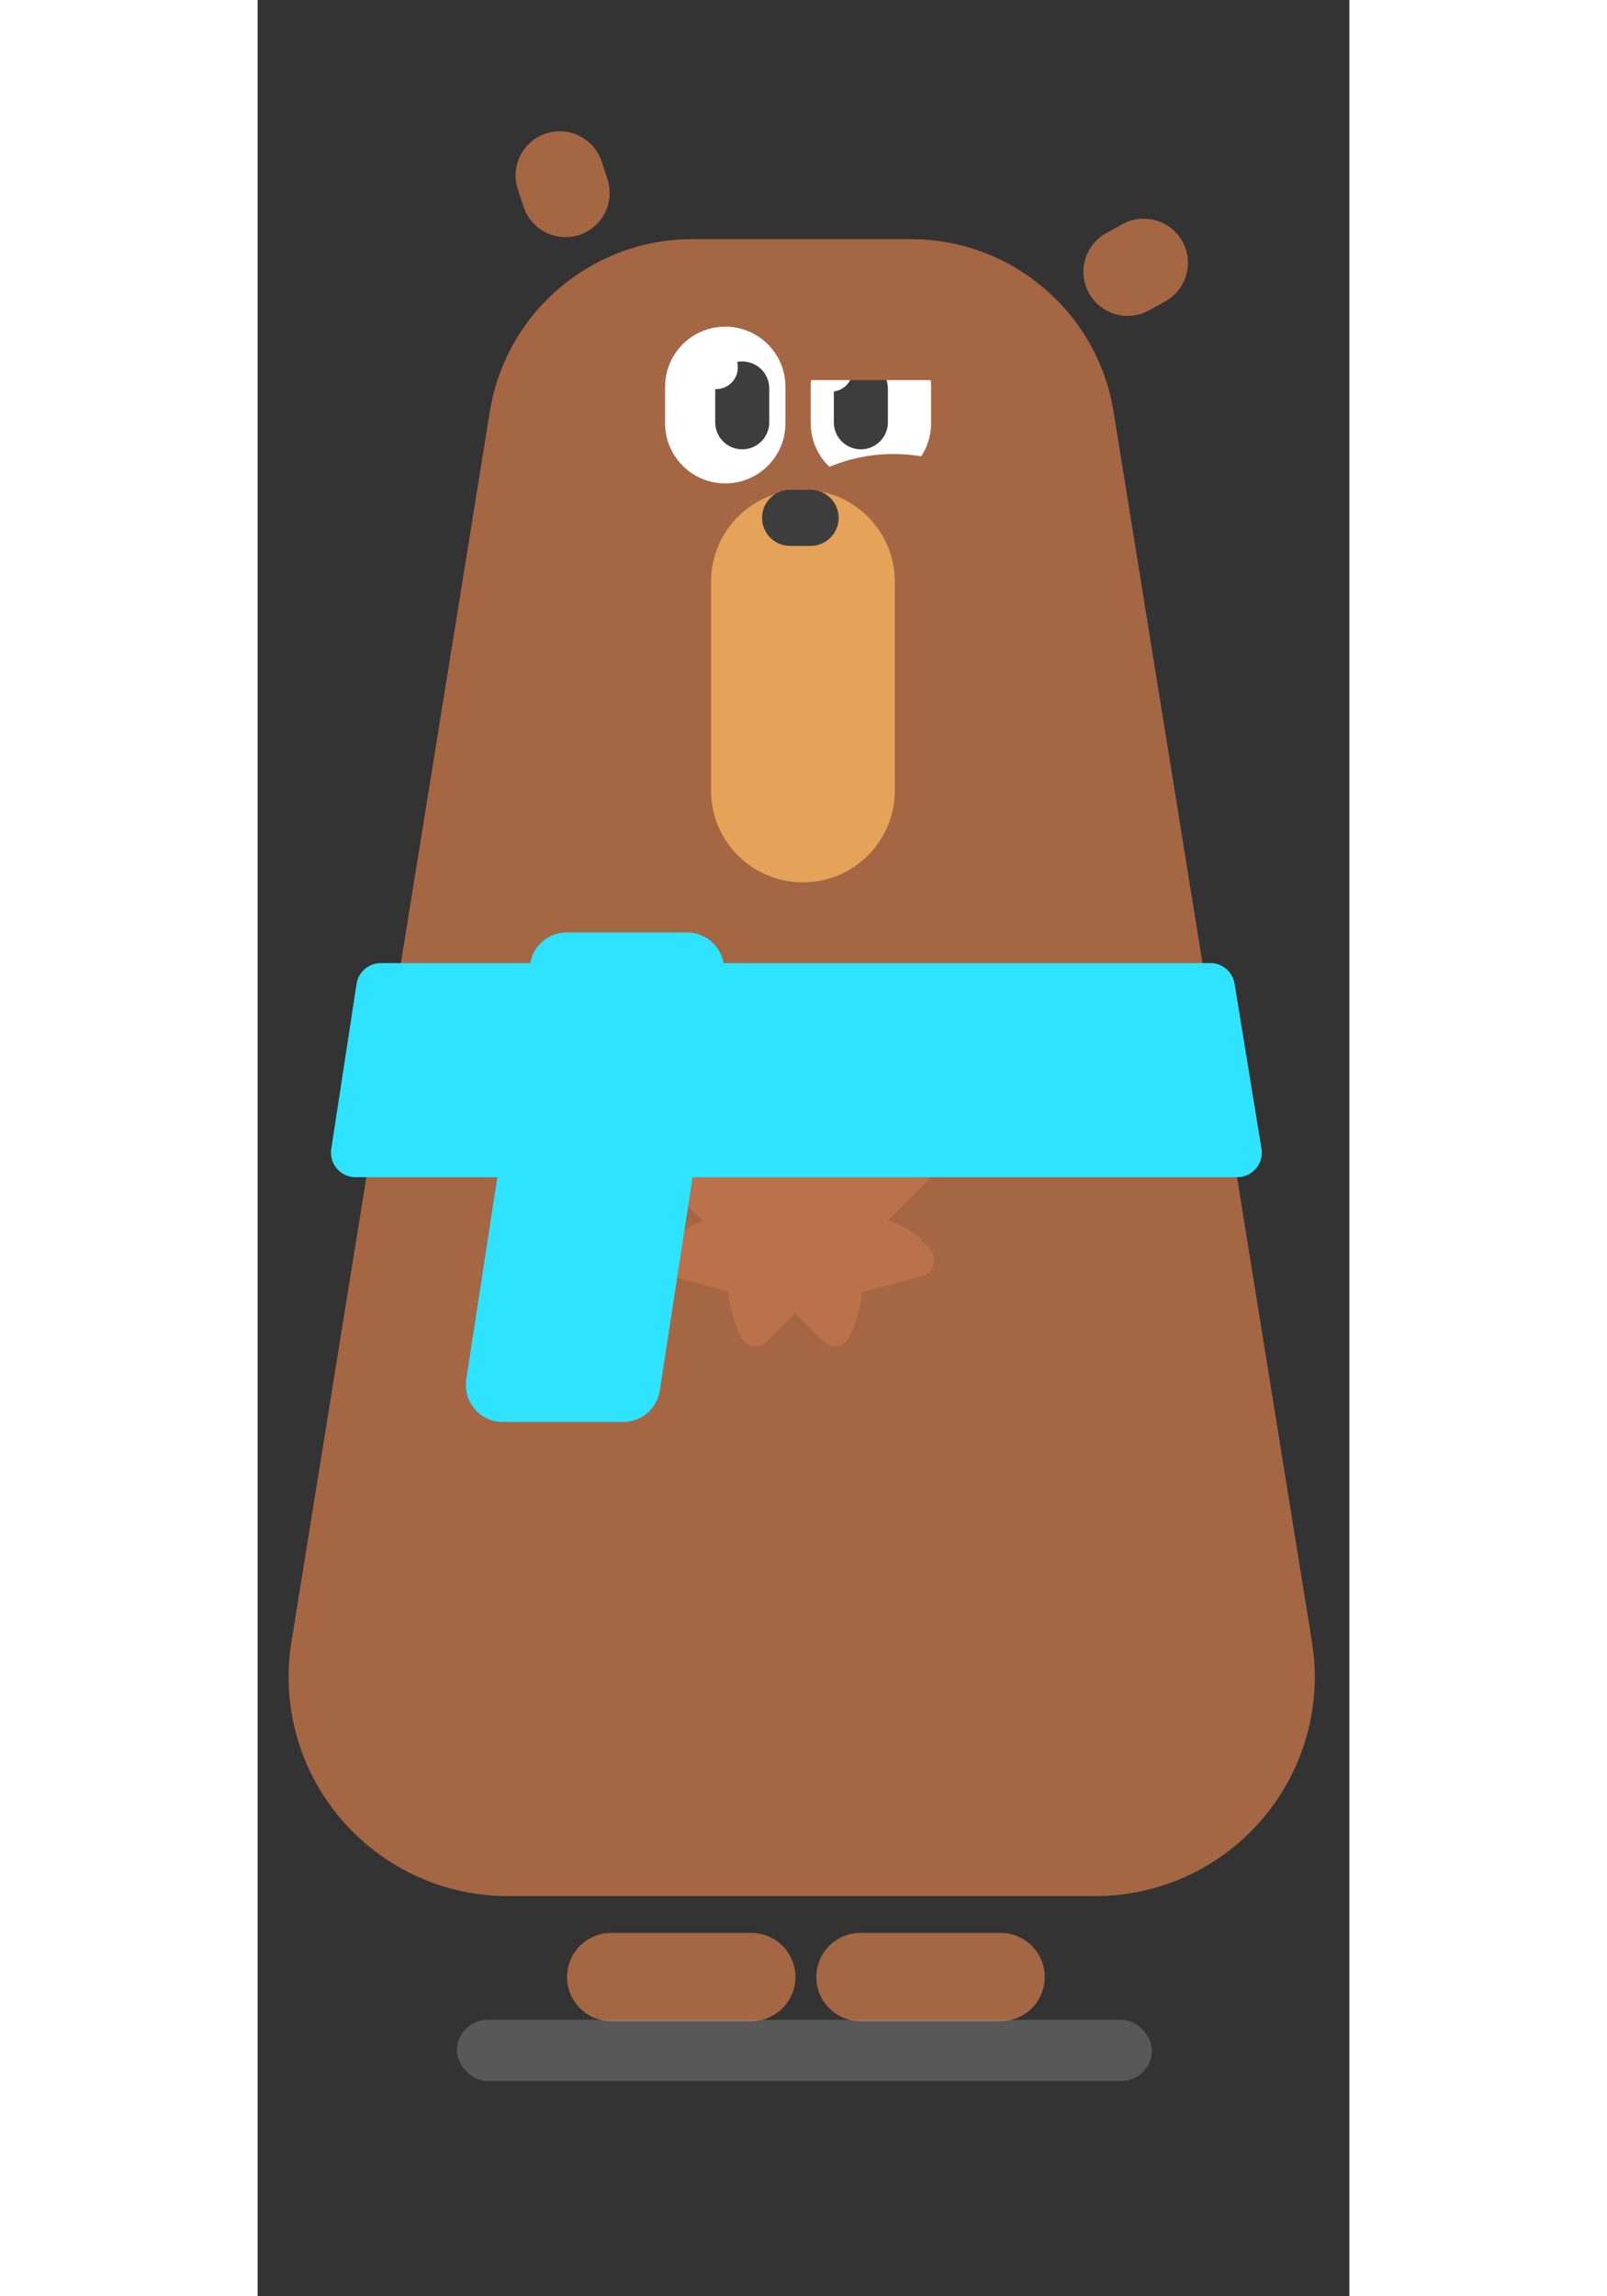 <svg xmlns="http://www.w3.org/2000/svg" width="147" height="210" x="1323" fill="none" viewBox="0 0 146 307"><rect x="0" y="0" width="146" height="307" fill="#333333" stroke="none"/><g clip-path="url(#a)"><path fill="#A56644" fill-rule="evenodd" d="M58.172 31.972h29.17c13.487 0 24.98 9.776 27.124 23.072l26.53 164.48c2.578 15.982-8.306 31.024-24.31 33.598a29.414 29.414 0 0 1-4.667.373H33.496c-16.21 0-29.35-13.123-29.35-29.31 0-1.561.125-3.119.373-4.661l26.53-164.48c2.145-13.297 13.637-23.072 27.124-23.072z" clip-rule="evenodd"/><path fill="#fff" fill-rule="evenodd" d="M82.014 43.673c4.444 0 8.046 3.597 8.046 8.035v4.887c0 4.437-3.602 8.034-8.046 8.034-4.444 0-8.046-3.597-8.046-8.034v-4.887c0-4.438 3.602-8.035 8.046-8.035z" clip-rule="evenodd"/><path fill="#3D3D3D" fill-rule="evenodd" d="M80.671 48.328a3.61 3.61 0 0 1 3.612 3.607v4.53c0 1.993-1.617 3.608-3.612 3.608s-3.612-1.615-3.612-3.607v-4.53a3.61 3.61 0 0 1 3.612-3.608z" clip-rule="evenodd"/><path fill="#fff" fill-rule="evenodd" d="M76.674 52.364c-1.602 0-2.901-1.297-2.901-2.897s1.299-2.897 2.901-2.897c1.602 0 2.9 1.297 2.9 2.897s-1.298 2.897-2.9 2.897zM62.538 43.673c4.444 0 8.046 3.597 8.046 8.035v4.887c0 4.437-3.603 8.034-8.046 8.034-4.444 0-8.046-3.597-8.046-8.034v-4.887c0-4.438 3.602-8.035 8.046-8.035z" clip-rule="evenodd"/><path fill="#3D3D3D" fill-rule="evenodd" d="M64.807 48.328a3.61 3.61 0 0 1 3.612 3.607v4.53a3.61 3.61 0 0 1-3.612 3.608 3.61 3.61 0 0 1-3.612-3.607v-4.53a3.61 3.61 0 0 1 3.612-3.608z" clip-rule="evenodd"/><path fill="#fff" fill-rule="evenodd" d="M61.319 52.023c-1.602 0-2.9-1.297-2.9-2.897s1.298-2.897 2.9-2.897 2.9 1.297 2.9 2.897-1.298 2.897-2.9 2.897z" clip-rule="evenodd"/><path fill="#A56644" fill-rule="evenodd" d="M71.965 37.244h23.484v13.577H71.965V37.244zM85.049 60.701c12.287 0 22.248 9.947 22.248 22.217s-9.96 22.217-22.248 22.217c-12.287 0-22.248-9.947-22.248-22.217s9.96-22.217 22.248-22.217z" clip-rule="evenodd"/><path fill="#E5A259" fill-rule="evenodd" d="M72.923 65.485c6.785 0 12.286 5.493 12.286 12.269V105.7c0 6.777-5.5 12.27-12.286 12.27s-12.286-5.493-12.286-12.27V77.754c0-6.776 5.5-12.269 12.286-12.269z" clip-rule="evenodd"/><path fill="#3D3D3D" fill-rule="evenodd" d="M71.215 65.485h2.73a3.752 3.752 0 0 1 3.754 3.749c0 2.07-1.68 3.749-3.754 3.749h-2.73a3.752 3.752 0 0 1-3.754-3.75c0-2.07 1.68-3.748 3.754-3.748z" clip-rule="evenodd"/><path fill="#A56644" fill-rule="evenodd" d="M74.715 264.32a5.903 5.903 0 0 1 5.907-5.898h18.732a5.903 5.903 0 0 1 5.907 5.898 5.903 5.903 0 0 1-5.907 5.899H80.622a5.903 5.903 0 0 1-5.907-5.899zM41.379 264.32a5.903 5.903 0 0 1 5.907-5.898h18.73a5.903 5.903 0 0 1 5.908 5.898 5.903 5.903 0 0 1-5.907 5.899H47.286a5.903 5.903 0 0 1-5.907-5.899z" clip-rule="evenodd"/><path fill="#BB7149" d="M68.218 157.46a18.6 18.6 0 0 0-3.576 21.319 2.145 2.145 0 0 0 3.441.576l22.06-22.029a2.139 2.139 0 0 0-.576-3.437c-7.093-3.453-15.682-2.088-21.35 3.571z"/><path fill="#BB7149" d="M54.177 153.89a2.139 2.139 0 0 0-.576 3.437l22.06 22.029a2.145 2.145 0 0 0 3.441-.576 18.6 18.6 0 0 0-3.576-21.319c-5.667-5.659-14.256-7.024-21.35-3.571z"/><path fill="#BB7149" d="M78.312 163.16c-4.503 1.205-7.742 5.021-8.132 9.475a2.142 2.142 0 0 0 2.69 2.254l16.028-4.289a2.139 2.139 0 0 0 1.2-3.294c-2.567-3.663-7.283-5.351-11.786-4.146z"/><path fill="#BB7149" d="M54.037 167.31a2.139 2.139 0 0 0 1.2 3.294l16.029 4.289a2.142 2.142 0 0 0 2.69-2.254c-.39-4.454-3.63-8.27-8.132-9.475s-9.22.483-11.787 4.146z"/><path fill="#2FE3FF" fill-rule="evenodd" d="M16.497 128.76h110.9a3.294 3.294 0 0 1 3.254 2.763l3.592 22.044a3.293 3.293 0 0 1-3.254 3.821H13.109a3.294 3.294 0 0 1-3.259-3.791l3.38-22.043a3.295 3.295 0 0 1 3.259-2.794z" clip-rule="evenodd"/><path fill="#2FE3FF" fill-rule="evenodd" d="M41.336 124.67h16.103a4.942 4.942 0 0 1 4.888 5.688l-8.547 55.559a4.943 4.943 0 0 1-4.888 4.188H32.789a4.942 4.942 0 0 1-4.888-5.688l8.547-55.558a4.943 4.943 0 0 1 4.888-4.189z" clip-rule="evenodd"/><path fill="#A56644" fill-rule="evenodd" d="M38.583 17.844a5.908 5.908 0 0 1 7.443 3.787l.764 2.348a5.897 5.897 0 0 1-3.792 7.433 5.909 5.909 0 0 1-7.443-3.787l-.764-2.348a5.897 5.897 0 0 1 3.792-7.433zM123.67 32.279a5.894 5.894 0 0 1-2.302 8.019l-2.163 1.197a5.912 5.912 0 0 1-8.03-2.3 5.895 5.895 0 0 1 2.303-8.018l2.162-1.197a5.91 5.91 0 0 1 8.03 2.299z" clip-rule="evenodd"/><rect width="92.936" height="8.183" x="26.656" y="270.04" fill="#AFAFAF" opacity=".3" rx="4.091"/></g><defs><clipPath id="a"><path fill="#fff" d="M.273 0h145.7v306.16H.273z"/></clipPath></defs></svg>